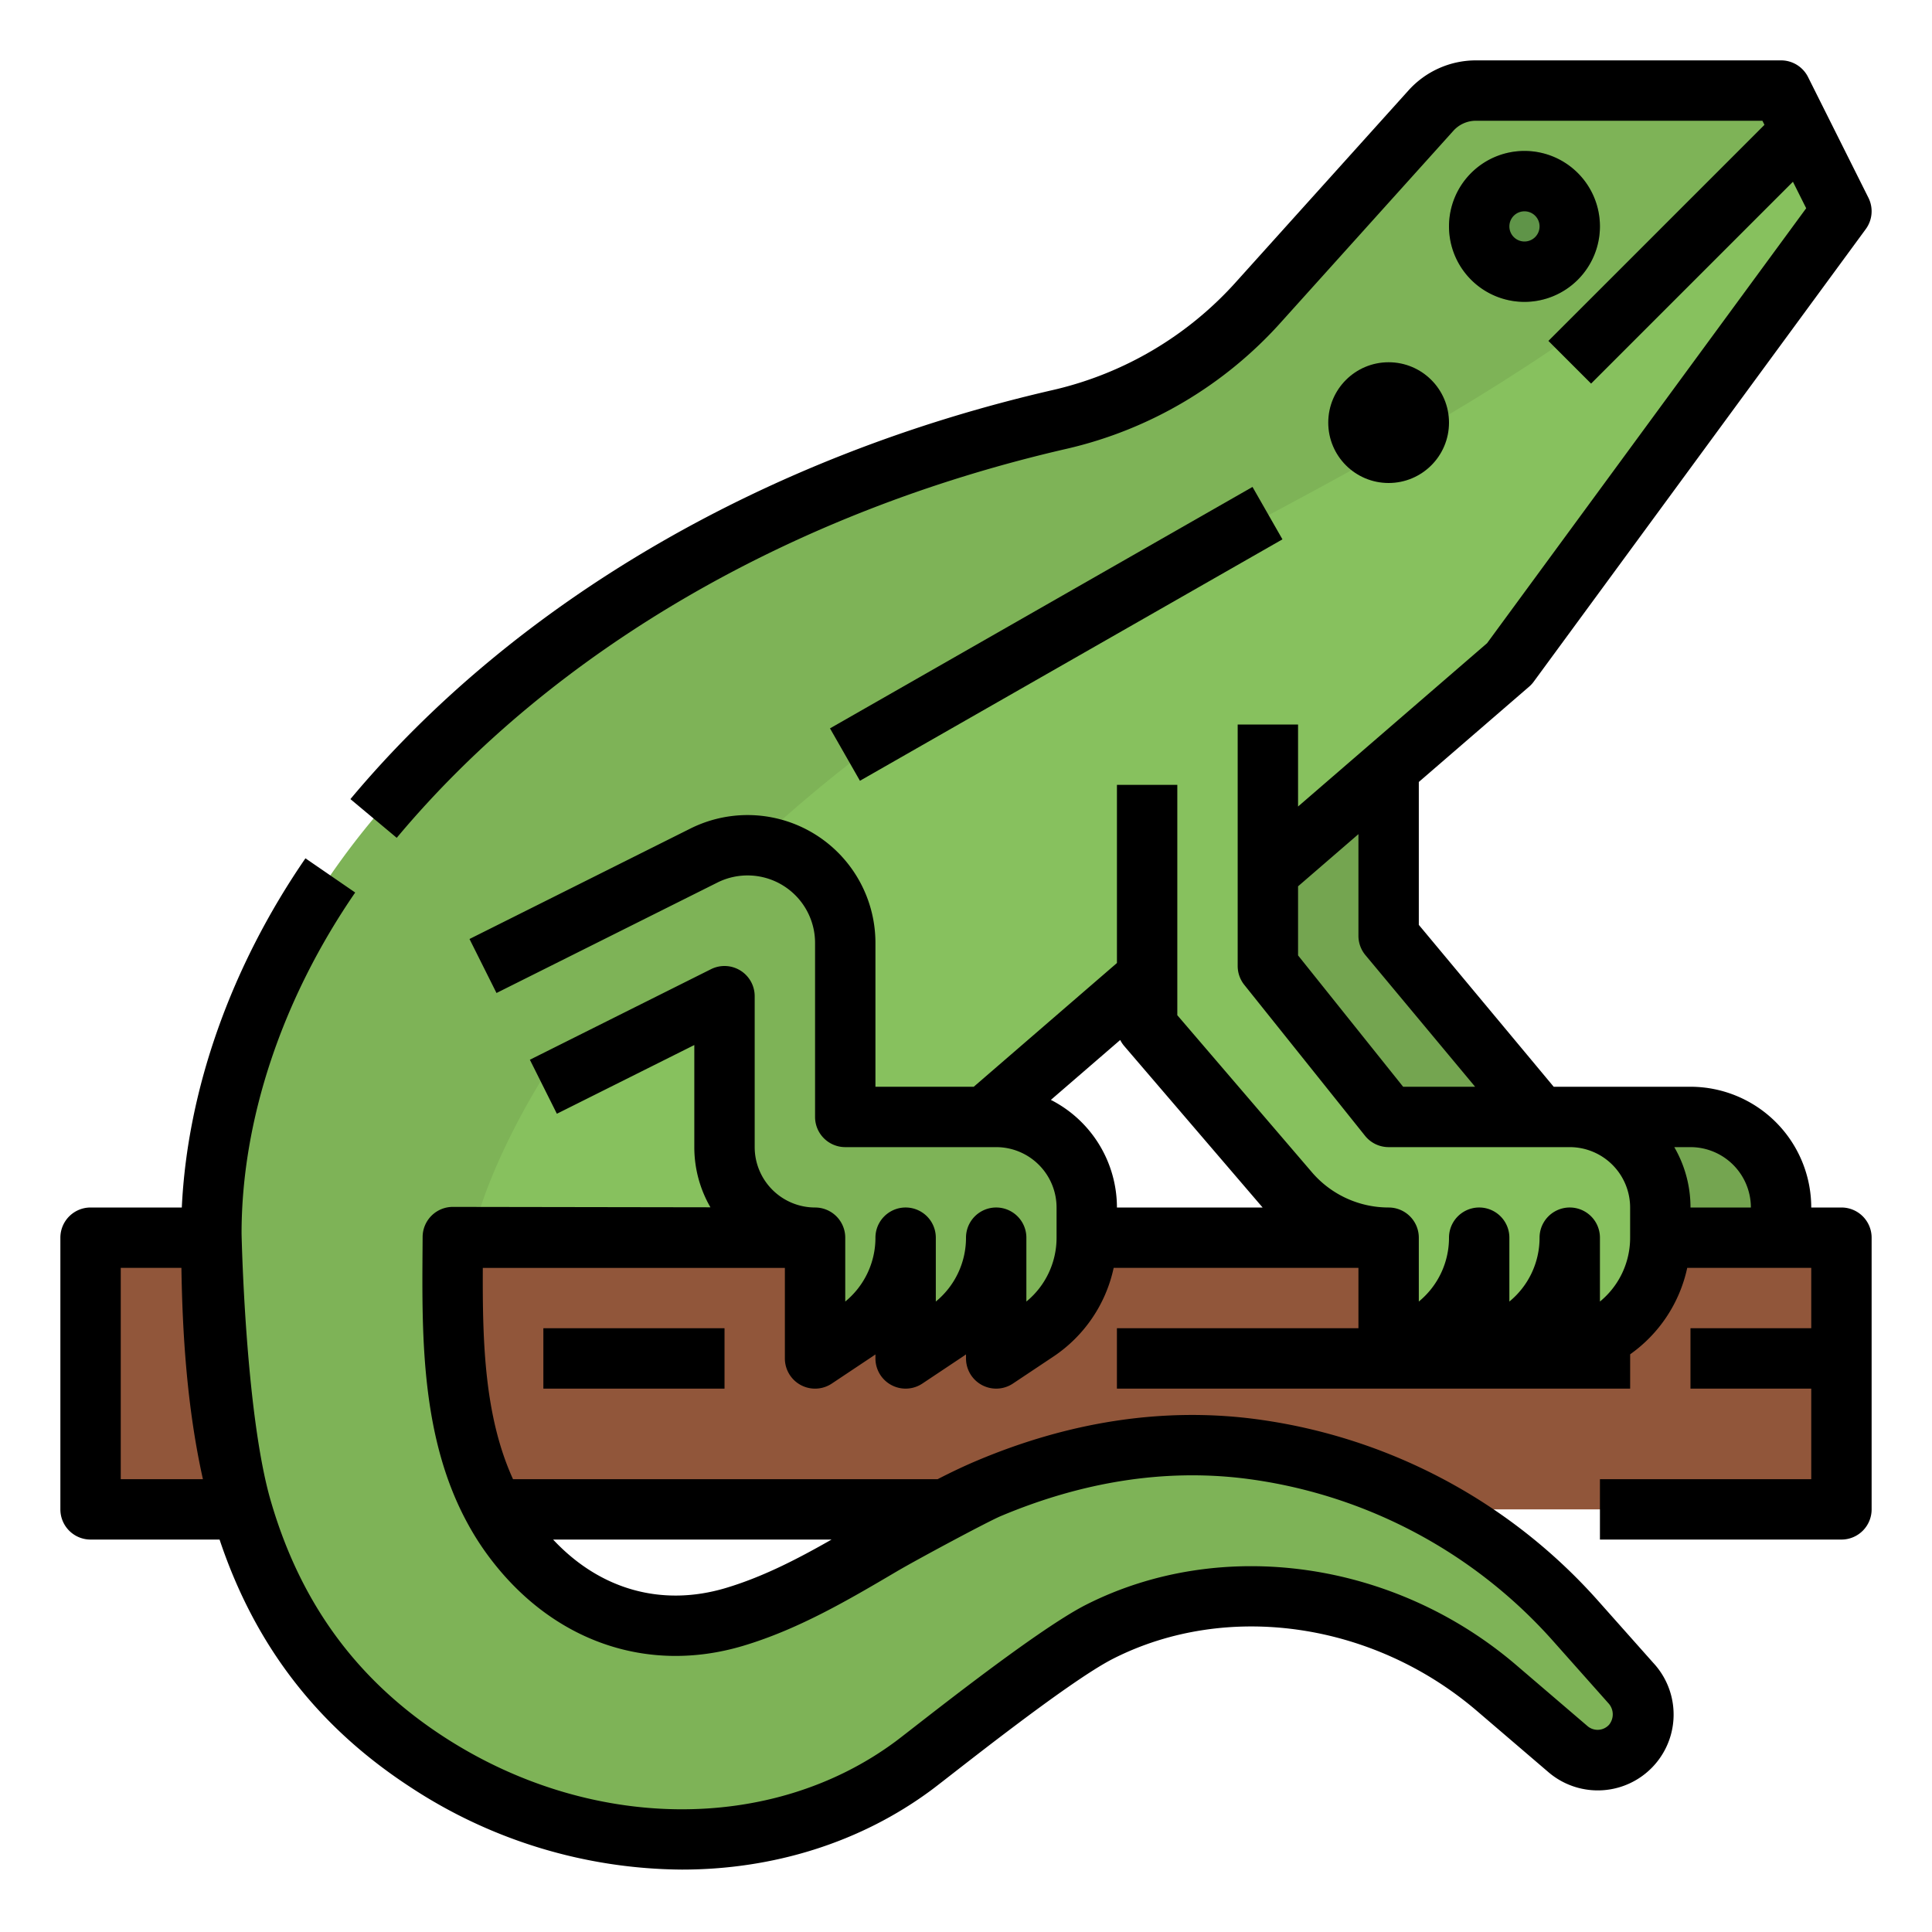 <svg height="512" viewBox="0 0 512 512" width="512" xmlns="http://www.w3.org/2000/svg"><g id="Filled_outline" data-name="Filled outline"><path d="m448 296h-40l-40-48v-56l-32 16v56l56 64h8v32l10.687-7.125a29.9 29.9 0 0 0 13.313-24.875v32l10.687-7.125a29.9 29.9 0 0 0 13.313-24.875v32l10.687-7.125a29.9 29.9 0 0 0 13.313-24.875v-8a24 24 0 0 0 -24-24z" fill="#74a550"/><path d="m24 328h464v72h-464z" fill="#91563a"/><g fill="#804a32"><path d="m144 352h48v16h-48z"/><path d="m296 352h136v16h-136z"/><path d="m448 352h40v16h-40z"/></g><path d="m432.16 446a12.355 12.355 0 0 1 .1 16.54 12.107 12.107 0 0 1 -16.77.97l-18.84-16.13c-28.61-24.52-70.95-32.28-105.16-15-18.28 9.23-33.06 23.41-49.33 35.5-38.24 28.4-90.52 24.18-129.18-1.07-49.97-32.66-56.96-84.38-56.97-139.93 0-38.62 16.27-78.03 42.99-109.98 45.41-54.31 112.95-89.95 181.96-105.78a101.773 101.773 0 0 0 52.72-31.24l45.55-50.59a16.012 16.012 0 0 1 11.89-5.29h80.88l1.56 3.12 7.55 15.09 6.89 13.77-88 119.94-176 152.08-104-.16c-.17 26.71-1.08 57.12 16 79.96 14.11 18.88 35.33 27.64 58.6 20.71 24.08-7.18 44.39-24.36 67.49-34.09 21.71-9.14 44.82-13.4 68.33-10.58a139.156 139.156 0 0 1 86.85 45.41z" fill="#7eb357"/><path d="m264 176c-42.578 24.994-69.915 51.9-104 88-15.787 16.719-31.379 46.857-34.772 63.848l98.772.152 176-152.08 88-119.94-6.89-13.77-3.366-6.728c-59.063 66.189-137.361 95.679-213.744 140.518z" fill="#87c15e"/><path d="m136 407.8c-9.955-29.915-15.638-55.585-10.772-79.952l-5.228-.008c-.17 26.71-1.08 57.12 16 79.96z" fill="none"/><circle cx="404" cy="60" fill="#5f9448" r="20"/><path d="m128 256 58.534-29.267a25.891 25.891 0 0 1 11.577-2.733 25.889 25.889 0 0 1 25.889 25.889v46.111h40a24 24 0 0 1 24 24v8a29.9 29.9 0 0 1 -13.313 24.875l-10.687 7.125v-32a29.9 29.9 0 0 1 -13.313 24.875l-10.687 7.125v-32a29.9 29.9 0 0 1 -13.313 24.875l-10.687 7.125v-32a24 24 0 0 1 -24-24v-40l-48 24" fill="#7eb357"/><path d="m416 296h-48l-32-40v-64l-32 16v64l37.587 43.852a34.79 34.79 0 0 0 26.413 12.148v32l10.687-7.125a29.9 29.9 0 0 0 13.313-24.875v32l10.687-7.125a29.9 29.9 0 0 0 13.313-24.875v32l10.687-7.125a29.9 29.9 0 0 0 13.313-24.875v-8a24 24 0 0 0 -24-24z" fill="#87c15e"/><path d="m488 320h-8a32.036 32.036 0 0 0 -32-32h-36.253l-35.747-42.9v-37.87l29.23-25.256a7.961 7.961 0 0 0 1.22-1.322l88-119.939a8 8 0 0 0 .7-8.311l-16-31.985a8 8 0 0 0 -7.15-4.417h-80.88a24.051 24.051 0 0 0 -17.835 7.938l-45.552 50.589a93.229 93.229 0 0 1 -48.562 28.8c-76.306 17.499-142.471 56.013-186.309 108.442l12.276 10.263c41.61-49.766 104.687-86.386 177.613-103.115a109.162 109.162 0 0 0 56.874-33.685l45.547-50.585a8.022 8.022 0 0 1 5.948-2.647h75.94l.542 1.084-57.259 57.259 11.314 11.314 53.49-53.49 3.512 7.021-84.574 115.27-50.085 43.276v-21.734h-16v64a8 8 0 0 0 1.753 5l32 40a8 8 0 0 0 6.247 3h48a16.019 16.019 0 0 1 16 16v8a21.849 21.849 0 0 1 -8 16.923v-16.923a8 8 0 0 0 -16 0 21.849 21.849 0 0 1 -8 16.923v-16.923a8 8 0 0 0 -16 0 21.849 21.849 0 0 1 -8 16.923v-16.923a8 8 0 0 0 -8-8 26.757 26.757 0 0 1 -20.339-9.354l-35.661-41.605v-61.041h-16v47.21l-37.947 32.79h-26.053v-38.111a33.888 33.888 0 0 0 -49.044-30.311l-58.534 29.267 7.156 14.31 58.534-29.266a17.887 17.887 0 0 1 25.888 16v46.111a8 8 0 0 0 8 8h40a16.019 16.019 0 0 1 16 16v8a21.849 21.849 0 0 1 -8 16.923v-16.923a8 8 0 0 0 -16 0 21.849 21.849 0 0 1 -8 16.923v-16.923a8 8 0 0 0 -16 0 21.849 21.849 0 0 1 -8 16.923v-16.923a8 8 0 0 0 -8-8 16.019 16.019 0 0 1 -16-16v-40a8 8 0 0 0 -11.578-7.155l-48 24 7.156 14.31 36.422-18.211v27.056a31.8 31.8 0 0 0 4.271 15.947l-68.258-.107h-.013a8 8 0 0 0 -8 8l-.021 3.049c-.171 23.616-.366 50.384 12 72.938a72.571 72.571 0 0 0 5.617 8.762c16.7 22.346 41.86 31.161 67.294 23.587 14.741-4.4 27.943-12.174 40.71-19.7 5.415-3.19 24.162-13.242 27.6-14.687 21.737-9.15 43.365-12.517 64.274-10.01a131.231 131.231 0 0 1 81.823 42.782l14.892 16.751a4.357 4.357 0 0 1 .211 5.785 4.106 4.106 0 0 1 -5.7.332l-18.837-16.127c-32.334-27.71-78.137-34.167-113.971-16.068-13.592 6.864-45.778 32.714-50.494 36.219-33.019 24.523-81.257 23.984-120.034-1.344-22.838-14.927-37.755-35.32-45.606-62.349-6.785-23.3-7.741-70.884-7.741-70.884 0-30.019 10.694-62.105 30.113-90.348l-13.184-9.064c-19.782 28.764-31.278 61.358-32.766 92.536h-24.18a8 8 0 0 0 -8 8v72a8 8 0 0 0 8 8h34.189c9.36 28.009 25.9 49.481 50.416 65.508a132.435 132.435 0 0 0 72.113 21.952c23.987 0 47.214-7.048 66.214-21.159 4.961-3.686 36.071-28.674 48.166-34.78 30.141-15.225 68.858-9.625 96.349 13.936l18.834 16.125a20.1 20.1 0 0 0 27.858-28.9l-14.891-16.75a147.224 147.224 0 0 0 -91.875-48.032c-23.7-2.843-48.059.909-72.386 11.15-3.332 1.4-6.8 3.042-10.517 4.954h-112.513c-7.62-16.72-8.1-36.5-8.009-56h80.052v24a8 8 0 0 0 12.438 6.656l10.687-7.125c.295-.2.587-.4.875-.6v1.065a8 8 0 0 0 12.438 6.656l10.687-7.125c.295-.2.587-.4.875-.6v1.069a8 8 0 0 0 12.438 6.656l10.687-7.125a37.8 37.8 0 0 0 16.008-23.531h64.867v16h-64v16h136v-9.092a37.779 37.779 0 0 0 15.133-22.908h32.867v16h-32v16h32v24h-56v16h64a8 8 0 0 0 8-8v-72a8 8 0 0 0 -8-8zm-144-66.807v-18.313l16-13.825v26.945a8 8 0 0 0 1.854 5.121l29.066 34.879h-19.075zm-312 82.807h16.077c.261 16.936 1.418 36.821 5.7 56h-21.777zm160.316 84.843c-17.022 5.069-33.376.386-45.734-12.843h73.793c-9.249 5.278-18.349 9.946-28.059 12.843zm86.176-129.359 18.374-15.878a7.976 7.976 0 0 0 1.06 1.6l36.68 42.794h-38.606a32.028 32.028 0 0 0 -17.508-28.516zm165.208 12.516h4.3a16.019 16.019 0 0 1 16 16h-16a31.793 31.793 0 0 0 -4.3-16z"/><path d="m144 352h48v16h-48z"/><path d="m424 60a20 20 0 1 0 -20 20 20.023 20.023 0 0 0 20-20zm-24 0a4 4 0 1 1 4 4 4 4 0 0 1 -4-4z"/><circle cx="368" cy="112" r="16"/><path d="m215.502 160h128.996v16h-128.996z" transform="matrix(.868 -.496 .496 .868 -46.459 161.034)"/></g></svg>